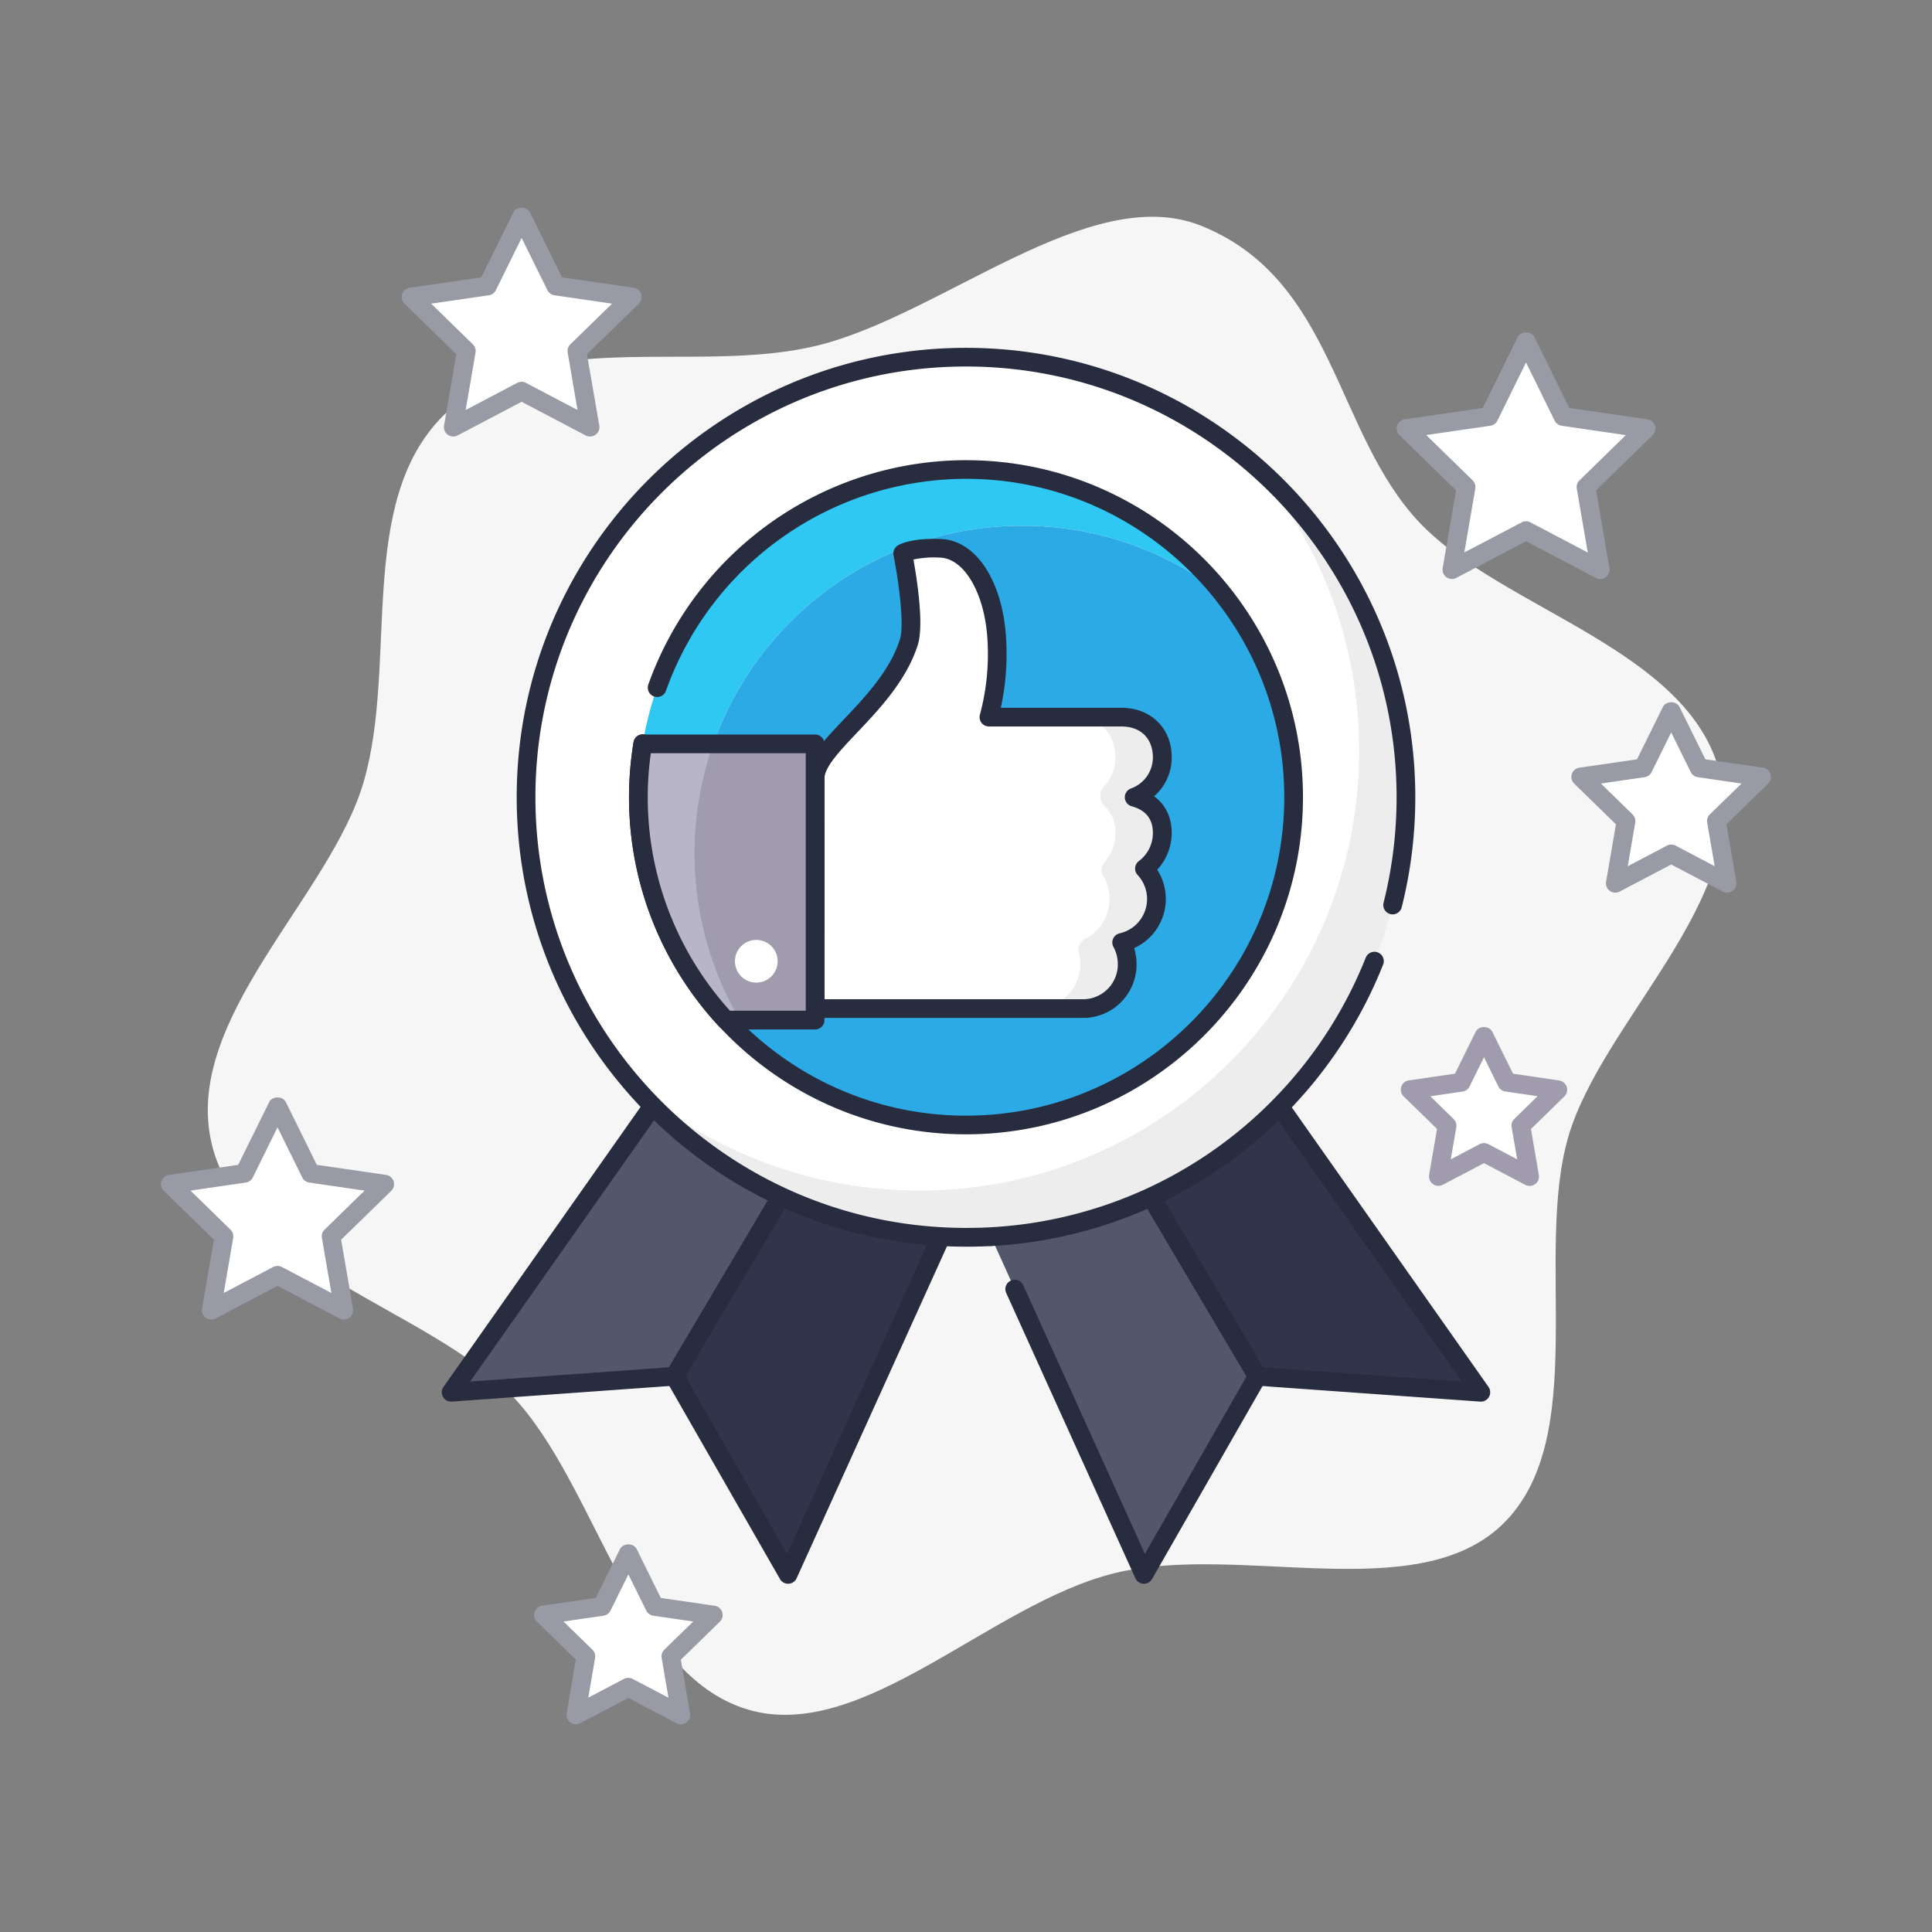 <svg id="a8ccf1af-3270-44fa-8bb7-dfc9e425b8bb" data-name="Capa 1" xmlns="http://www.w3.org/2000/svg" viewBox="0 0 1080 1080"><rect x="0" y="0" width="1080" height="1080" fill="#808080" stroke="none"/><defs><style>.b4aa719b-aaef-4f93-9a85-e14375954db4{fill:#f6f6f6;}.faf8aaa2-174d-4b24-98b3-34422a498f6b{fill:#52576a;}.e3e13a81-09fe-47d2-9646-5874afb98c3e{fill:#282c3f;}.a8ea680b-8534-498f-a302-138e55040f87{fill:#30354c;}.ed5c2a67-bab7-465e-816d-2a17a21f1c1c{fill:#fff;}.a54abcdf-4bea-47b3-b8e7-b793ee069fed{fill:#ededed;}.af4616f8-6324-4918-b62c-7cf74ce5e274{fill:#2fc8f2;}.fe44bede-25c7-4dda-afd2-acf708cceab0{fill:#2caae6;}.b9d3d153-9ecf-41c0-b596-a55d23e9a73d{fill:#b8b5c6;}.afa2f65e-d242-4d7a-a238-05a620fd86f4{fill:#a09cad;}.bb165b0b-ce82-4db5-959b-781578c0ffbd{fill:#989aa6;}</style></defs><title>ICONS S2R</title><path class="b4aa719b-aaef-4f93-9a85-e14375954db4" d="M961.57,432.81c-16.92-69.92-121.79-92.05-167.9-140.54-47.57-50-47.32-136.11-122.36-166.12-62-24.78-144.94,50-214.38,67S299.3,180.79,247.72,232.41c-48.8,48.83-25.08,138.3-44.45,204.76C184.5,501.59,101.5,569.83,118.43,639.75s121.79,92,167.9,140.53c47.57,50,65.82,155.89,131.83,175.39,64,18.9,135.47-59.23,204.91-76.27s168.62,19.2,216.78-27.22c49.69-47.91,17.51-150.34,36.88-216.8C895.5,571,978.5,502.72,961.57,432.81Z"/><polygon class="faf8aaa2-174d-4b24-98b3-34422a498f6b" points="405.03 561.15 252.21 778.27 377.11 769.35 500.37 561.15 405.03 561.15"/><polygon class="faf8aaa2-174d-4b24-98b3-34422a498f6b" points="495.04 561.15 639.45 880.09 702.89 769.35 579.63 561.15 495.04 561.15"/><path class="e3e13a81-09fe-47d2-9646-5874afb98c3e" d="M252.21,783.51a5.22,5.22,0,0,1-4.28-8.24L400.75,558.15a5.23,5.23,0,0,1,4.28-2.23h95.34a5.23,5.23,0,0,1,4.5,7.9L381.62,772a5.28,5.28,0,0,1-4.13,2.55L252.58,783.5ZM407.75,566.39,262.84,772.27,374,764.33,491.19,566.39Z"/><polygon class="a8ea680b-8534-498f-a302-138e55040f87" points="500.37 561.15 377.11 769.35 377.11 769.35 440.55 880.09 584.96 561.15 500.37 561.15"/><polygon class="a8ea680b-8534-498f-a302-138e55040f87" points="827.79 778.27 674.97 561.15 579.63 561.15 702.89 769.35 702.89 769.35 827.79 778.27"/><path class="e3e13a81-09fe-47d2-9646-5874afb98c3e" d="M440.55,885.32a5.22,5.22,0,0,1-4.54-2.63L372.57,772a5.25,5.25,0,0,1,0-5.27L495.87,558.49a5.23,5.23,0,0,1,4.5-2.57H585a5.24,5.24,0,0,1,4.76,7.39L445.32,882.25a5.23,5.23,0,0,1-4.52,3.07ZM383.17,769.39,440,868.61,576.84,566.39H503.35Z"/><path class="e3e13a81-09fe-47d2-9646-5874afb98c3e" d="M827.79,783.51h-.37l-124.91-8.93a5.28,5.28,0,0,1-4.13-2.55L575.13,563.82a5.23,5.23,0,0,1,4.5-7.9H675a5.23,5.23,0,0,1,4.28,2.23L832.07,775.27a5.22,5.22,0,0,1-4.28,8.24ZM706,764.33l111.17,7.94L672.25,566.39H588.81Z"/><path class="e3e13a81-09fe-47d2-9646-5874afb98c3e" d="M639.45,885.32h-.25a5.23,5.23,0,0,1-4.52-3.07l-72.2-159.47a5.23,5.23,0,1,1,9.53-4.32l68,150.15,56.84-99.22-120.18-203H503.16l55.57,122.73a5.23,5.23,0,0,1-9.54,4.31L490.28,563.31a5.24,5.24,0,0,1,4.76-7.39h84.59a5.23,5.23,0,0,1,4.5,2.57L707.39,766.68a5.25,5.25,0,0,1,0,5.27L644,882.69A5.22,5.22,0,0,1,639.45,885.32Z"/><path class="ed5c2a67-bab7-465e-816d-2a17a21f1c1c" d="M785.93,445.67c0,135.86-110.11,246-245.93,246s-245.93-110.14-245.93-246,110.11-246,245.93-246S785.93,309.81,785.93,445.67Z"/><path class="a54abcdf-4bea-47b3-b8e7-b793ee069fed" d="M700.28,259.18A245,245,0,0,1,759.77,419.5c0,135.86-110.11,246-245.93,246A244.82,244.82,0,0,1,353.56,606,245.28,245.28,0,0,0,540,691.67c135.82,0,245.93-110.14,245.93-246A245.41,245.41,0,0,0,700.28,259.18Z"/><path class="e3e13a81-09fe-47d2-9646-5874afb98c3e" d="M540,696.9c-138.49,0-251.16-112.7-251.16-251.23S401.51,194.44,540,194.44s251.16,112.7,251.16,251.23A252.1,252.1,0,0,1,783.61,507a5.23,5.23,0,1,1-10.14-2.54,241.77,241.77,0,0,0,7.23-58.82c0-132.75-108-240.76-240.7-240.76s-240.7,108-240.7,240.76,108,240.77,240.7,240.77a239.72,239.72,0,0,0,223.43-151,5.23,5.23,0,1,1,9.7,3.91A250.1,250.1,0,0,1,540,696.9Z"/><path class="af4616f8-6324-4918-b62c-7cf74ce5e274" d="M571.4,293.89a182.24,182.24,0,0,1,112.81,38.93A182.76,182.76,0,0,0,540,262.48c-101.15,0-183.14,82-183.14,183.19a182.82,182.82,0,0,0,70.33,144.25,182.34,182.34,0,0,1-38.93-112.85C388.26,375.9,470.25,293.89,571.4,293.89Z"/><path class="fe44bede-25c7-4dda-afd2-acf708cceab0" d="M723.14,445.67a182.42,182.42,0,0,0-38.93-112.85A182.24,182.24,0,0,0,571.4,293.89c-101.15,0-183.14,82-183.14,183.18a182.34,182.34,0,0,0,38.93,112.85A182.23,182.23,0,0,0,540,628.86C641.15,628.86,723.14,546.84,723.14,445.67Z"/><path class="e3e13a81-09fe-47d2-9646-5874afb98c3e" d="M540,634.09c-103.87,0-188.37-84.52-188.37-188.42a190.54,190.54,0,0,1,2.49-30.7,5.23,5.23,0,1,1,10.32,1.69,181.08,181.08,0,0,0-2.35,29c0,98.13,79.81,178,177.91,178S717.91,543.8,717.91,445.67s-79.81-178-177.91-178A178.28,178.28,0,0,0,372.34,386a5.24,5.24,0,1,1-9.87-3.51A188.77,188.77,0,0,1,540,257.25c103.87,0,188.37,84.52,188.37,188.42S643.87,634.09,540,634.09Z"/><path class="ed5c2a67-bab7-465e-816d-2a17a21f1c1c" d="M455.65,563.8H606.4a10.85,10.85,0,0,0,1.51-.12,24.76,24.76,0,0,0,22.2-24.77A25.33,25.33,0,0,0,627,526.85a24.92,24.92,0,0,0,12.78-41.3,24.91,24.91,0,0,0,9.94-20c0-12.41-8.27-17.9-15.69-19.9,4.39-1.36,15.69-8.06,15.69-22.34,0-12.33-8.14-22.47-23-22.47H552.79A135.28,135.28,0,0,0,557,354.25c-2.49-28.13-15.59-47.1-31.18-47.73s-21.2,2.84-21.2,2.84S512,346.43,508,359c-11.24,35.24-52.4,58.12-52.4,76.13C455.64,461.69,455.65,563.8,455.65,563.8Z"/><path class="a54abcdf-4bea-47b3-b8e7-b793ee069fed" d="M649.74,465.58c0-12.41-8.27-17.9-15.69-19.9,4.39-1.36,15.69-8.06,15.69-22.34,0-12.33-8.14-22.47-23-22.47H600.57c14.87,0,23,10.14,23,22.47a23,23,0,0,1-6.2,16,8,8,0,0,0,.18,11.43c3.5,3.21,6,7.95,6,14.79a24.92,24.92,0,0,1-6.25,16.57,6.13,6.13,0,0,0-.67,7.38,25,25,0,0,1-10,35.26,7,7,0,0,0-3.48,8.05,24.92,24.92,0,0,1-21.44,30.84,10.85,10.85,0,0,1-1.51.12H606.4a10.85,10.85,0,0,0,1.51-.12,24.76,24.76,0,0,0,22.2-24.77A25.33,25.33,0,0,0,627,526.85a24.92,24.92,0,0,0,12.78-41.3A24.91,24.91,0,0,0,649.74,465.58Z"/><path class="e3e13a81-09fe-47d2-9646-5874afb98c3e" d="M606.4,569H455.65a5.23,5.23,0,0,1-5.23-5.23V435.12c0-10.5,9.33-20.34,21.15-32.81,12.13-12.79,25.87-27.28,31.49-44.91,2.61-8.2-.81-33.19-3.58-47a5.24,5.24,0,0,1,2.38-5.48c1.16-.72,7.81-4.28,24.16-3.61,18.93.75,33.47,21.85,36.18,52.49a142,142,0,0,1-2.73,41.85h67.27c16.63,0,28.25,11.39,28.25,27.7a28.58,28.58,0,0,1-9.86,21.79c6.36,4.61,9.86,11.7,9.86,20.45a30.44,30.44,0,0,1-8.09,20.6A30.19,30.19,0,0,1,634,530a30.45,30.45,0,0,1,1.34,8.89,29.86,29.86,0,0,1-26.93,30A14.38,14.38,0,0,1,606.4,569ZM460.88,558.57H606.4a7.35,7.35,0,0,0,.82-.07,19.49,19.49,0,0,0,17.65-19.58,20.18,20.18,0,0,0-2.44-9.58,5.19,5.19,0,0,1-.16-4.67,5.25,5.25,0,0,1,3.65-2.94,19.68,19.68,0,0,0,10-32.62,5.25,5.25,0,0,1,.7-7.75,19.56,19.56,0,0,0,7.85-15.78c0-7.74-4-12.73-11.82-14.85a5.24,5.24,0,0,1-.18-10.06,18.5,18.5,0,0,0,12-17.33c0-8.33-4.67-17.23-17.78-17.23H552.79a5.24,5.24,0,0,1-5-6.65,130.6,130.6,0,0,0,4-44.75c-2.16-24.37-13.16-42.44-26.18-43a56.38,56.38,0,0,0-15,1.06c1.94,10.75,6,36.61,2.44,47.77-6.34,19.91-21.61,36-33.87,48.94-9.4,9.91-18.27,19.27-18.27,25.6Z"/><path class="b9d3d153-9ecf-41c0-b596-a55d23e9a73d" d="M398.78,415.82H359.32a184.69,184.69,0,0,0-2.46,29.85,182.55,182.55,0,0,0,48.91,124.57h8a183.35,183.35,0,0,1-14.94-154.42Z"/><path class="afa2f65e-d242-4d7a-a238-05a620fd86f4" d="M455.65,415.82H398.78a183.35,183.35,0,0,0,14.94,154.42h41.93Z"/><path class="e3e13a81-09fe-47d2-9646-5874afb98c3e" d="M455.65,575.47H405.77a5.22,5.22,0,0,1-3.84-1.67,187.79,187.79,0,0,1-50.3-128.13A190.12,190.12,0,0,1,354.16,415a5.23,5.23,0,0,1,5.16-4.39h96.33a5.23,5.23,0,0,1,5.23,5.23V570.24A5.23,5.23,0,0,1,455.65,575.47ZM408.07,565h42.34V421.06H363.82A177.54,177.54,0,0,0,408.07,565Z"/><circle class="ed5c2a67-bab7-465e-816d-2a17a21f1c1c" cx="422.77" cy="537.35" r="11.94"/><polygon class="ed5c2a67-bab7-465e-816d-2a17a21f1c1c" points="155.14 618.39 173.66 655.91 215.06 661.93 185.1 691.14 192.17 732.38 155.14 712.91 118.12 732.38 125.19 691.14 95.23 661.93 136.63 655.91 155.14 618.39"/><path class="bb165b0b-ce82-4db5-959b-781578c0ffbd" d="M192.17,737.61a5.23,5.23,0,0,1-2.43-.6l-34.6-18.19L120.55,737a5.23,5.23,0,0,1-7.59-5.52L119.57,693l-28-27.3a5.23,5.23,0,0,1,2.9-8.92l38.68-5.62,17.29-35c1.76-3.58,7.63-3.58,9.39,0l17.29,35,38.68,5.62a5.23,5.23,0,0,1,2.9,8.92l-28,27.3,6.61,38.52a5.23,5.23,0,0,1-5.16,6.12Zm-37-29.93a5.24,5.24,0,0,1,2.44.6l27.64,14.53L179.94,692a5.21,5.21,0,0,1,1.51-4.63l22.36-21.82-30.9-4.49a5.27,5.27,0,0,1-3.95-2.86l-13.82-28-13.82,28a5.23,5.23,0,0,1-3.94,2.86l-30.9,4.49,22.36,21.82a5.21,5.21,0,0,1,1.51,4.63l-5.28,30.78,27.64-14.53A5.23,5.23,0,0,1,155.14,707.68Z"/><polygon class="ed5c2a67-bab7-465e-816d-2a17a21f1c1c" points="351.25 868.28 365.92 898.01 398.72 902.78 374.99 925.92 380.59 958.6 351.25 943.17 321.91 958.6 327.51 925.92 303.78 902.78 336.58 898.01 351.25 868.28"/><path class="bb165b0b-ce82-4db5-959b-781578c0ffbd" d="M321.91,963.83a5.23,5.23,0,0,1-5.16-6.11l5.14-30-21.76-21.23A5.23,5.23,0,0,1,303,897.6l30.09-4.37L346.55,866c1.77-3.57,7.63-3.58,9.39,0l13.45,27.27,30.08,4.37a5.22,5.22,0,0,1,2.9,8.92l-21.76,21.23,5.14,30a5.24,5.24,0,0,1-7.6,5.51l-26.9-14.15-26.91,14.15A5.23,5.23,0,0,1,321.91,963.83Zm29.34-25.9a5.12,5.12,0,0,1,2.43.61l20,10.49-3.81-22.23a5.23,5.23,0,0,1,1.5-4.63l16.15-15.74-22.32-3.24a5.23,5.23,0,0,1-3.93-2.86l-10-20.22-10,20.22a5.23,5.23,0,0,1-3.94,2.86L315,906.43l16.14,15.74a5.21,5.21,0,0,1,1.51,4.63L328.86,949l19.95-10.49A5.13,5.13,0,0,1,351.25,937.93Z"/><polygon class="ed5c2a67-bab7-465e-816d-2a17a21f1c1c" points="291.59 121.16 310.69 159.87 353.4 166.08 322.5 196.22 329.79 238.76 291.59 218.67 253.39 238.76 260.69 196.22 229.78 166.08 272.49 159.87 291.59 121.16"/><path class="bb165b0b-ce82-4db5-959b-781578c0ffbd" d="M329.79,244a5.23,5.23,0,0,1-2.43-.6l-35.77-18.81L255.83,243.4a5.24,5.24,0,0,1-7.6-5.52L255.06,198l-28.93-28.21a5.24,5.24,0,0,1,2.9-8.93l40-5.81,17.88-36.24c1.76-3.58,7.62-3.58,9.39,0l17.88,36.24,40,5.81a5.23,5.23,0,0,1,2.9,8.93L328.12,198,335,237.88a5.23,5.23,0,0,1-5.16,6.12Zm-38.2-30.56a5.24,5.24,0,0,1,2.44.6l28.81,15.16-5.5-32.11a5.23,5.23,0,0,1,1.51-4.63l23.31-22.72-32.22-4.68a5.24,5.24,0,0,1-3.94-2.87L291.59,133l-14.41,29.2a5.22,5.22,0,0,1-3.94,2.87L241,169.74l23.31,22.72a5.29,5.29,0,0,1,1.51,4.63l-5.51,32.11L289.16,214A5.23,5.23,0,0,1,291.59,213.44Z"/><polygon class="ed5c2a67-bab7-465e-816d-2a17a21f1c1c" points="829.56 579.14 842.31 604.98 870.83 609.12 850.19 629.24 855.06 657.65 829.56 644.23 804.06 657.65 808.93 629.24 788.3 609.12 816.81 604.98 829.56 579.14"/><path class="afa2f65e-d242-4d7a-a238-05a620fd86f4" d="M804.06,662.88a5.23,5.23,0,0,1-5.16-6.12l4.41-25.69-18.67-18.2a5.23,5.23,0,0,1,2.9-8.92l25.8-3.75,11.53-23.38c1.76-3.57,7.62-3.57,9.38,0l11.54,23.38L871.58,604a5.23,5.23,0,0,1,2.9,8.92l-18.66,18.2,4.4,25.69a5.23,5.23,0,0,1-7.59,5.52l-23.07-12.13-23.07,12.13A5.23,5.23,0,0,1,804.06,662.88ZM829.56,639a5.27,5.27,0,0,1,2.44.6l16.11,8.47L845,630.13a5.26,5.26,0,0,1,1.5-4.64l13-12.71-18-2.63a5.19,5.19,0,0,1-3.94-2.86L829.56,591l-8.06,16.33a5.19,5.19,0,0,1-3.93,2.86l-18,2.63,13,12.71a5.27,5.27,0,0,1,1.51,4.64L811,648.07l16.12-8.47A5.23,5.23,0,0,1,829.56,639Z"/><polygon class="ed5c2a67-bab7-465e-816d-2a17a21f1c1c" points="934.21 397.58 949.83 429.24 984.77 434.32 959.49 458.96 965.46 493.76 934.21 477.33 902.97 493.76 908.93 458.96 883.66 434.32 918.59 429.24 934.21 397.58"/><path class="bb165b0b-ce82-4db5-959b-781578c0ffbd" d="M965.46,499a5.28,5.28,0,0,1-2.44-.61l-28.81-15.14L905.4,498.39a5.23,5.23,0,0,1-7.59-5.51l5.5-32.09L880,438.06a5.22,5.22,0,0,1,2.9-8.92l32.21-4.68,14.4-29.2c1.76-3.57,7.62-3.57,9.38,0l14.41,29.2,32.21,4.68a5.23,5.23,0,0,1,2.9,8.92l-23.31,22.73,5.5,32.09a5.25,5.25,0,0,1-5.15,6.12Zm-31.25-26.9a5.24,5.24,0,0,1,2.44.6l21.86,11.5-4.18-24.35a5.24,5.24,0,0,1,1.51-4.63L973.52,438l-24.44-3.56a5.22,5.22,0,0,1-3.94-2.86l-10.93-22.14-10.93,22.14a5.19,5.19,0,0,1-3.94,2.86L894.9,438l17.69,17.25a5.23,5.23,0,0,1,1.5,4.63l-4.17,24.35,21.86-11.5A5.23,5.23,0,0,1,934.21,472.1Z"/><polygon class="ed5c2a67-bab7-465e-816d-2a17a21f1c1c" points="853.07 190.84 873.79 232.84 920.12 239.58 886.59 272.27 894.51 318.42 853.07 296.63 811.63 318.42 819.54 272.27 786.01 239.58 832.35 232.84 853.07 190.84"/><path class="bb165b0b-ce82-4db5-959b-781578c0ffbd" d="M894.51,323.66a5.16,5.16,0,0,1-2.44-.61l-39-20.5-39,20.5a5.22,5.22,0,0,1-7.59-5.51l7.45-43.45-31.56-30.77a5.23,5.23,0,0,1,2.9-8.92l43.61-6.34,19.5-39.53c1.77-3.58,7.63-3.58,9.39,0l19.5,39.53,43.61,6.34a5.22,5.22,0,0,1,2.9,8.92l-31.55,30.77,7.45,43.45a5.24,5.24,0,0,1-5.16,6.12ZM853.07,291.4a5.23,5.23,0,0,1,2.43.6l32.06,16.85-6.13-35.7a5.27,5.27,0,0,1,1.51-4.63l25.93-25.29L873,238a5.28,5.28,0,0,1-3.95-2.87l-16-32.49-16,32.49A5.26,5.26,0,0,1,833.1,238l-35.84,5.2,25.93,25.29a5.21,5.21,0,0,1,1.51,4.63l-6.13,35.7L850.63,292A5.24,5.24,0,0,1,853.07,291.4Z"/></svg>
